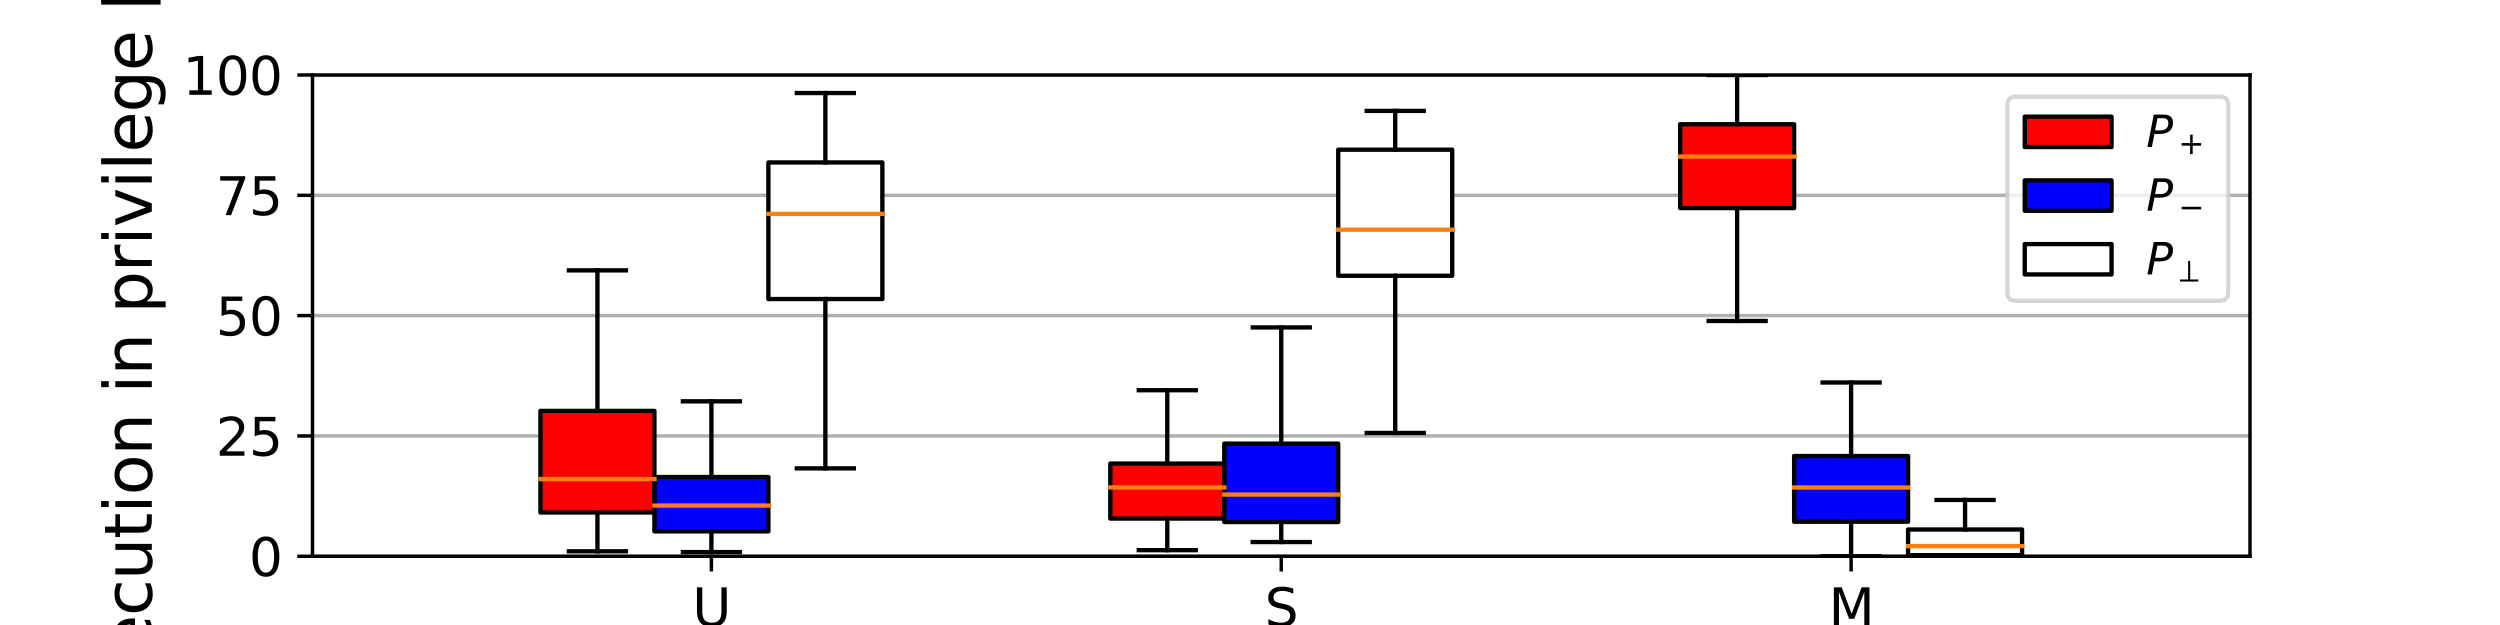 <?xml version="1.0" encoding="utf-8" standalone="no"?>
<!DOCTYPE svg PUBLIC "-//W3C//DTD SVG 1.1//EN"
  "http://www.w3.org/Graphics/SVG/1.1/DTD/svg11.dtd">
<svg xmlns:xlink="http://www.w3.org/1999/xlink" width="576pt" height="144pt" viewBox="0 0 576 144" xmlns="http://www.w3.org/2000/svg" version="1.1">
 <defs>
  <style type="text/css">*{stroke-linejoin: round; stroke-linecap: butt}</style>
 </defs>
 <g id="figure_1">
  <g id="patch_1">
   <path d="M 0 144 
L 576 144 
L 576 0 
L 0 0 
z
" style="fill: #ffffff"/>
  </g>
  <g id="axes_1">
   <g id="patch_2">
    <path d="M 72 128.16 
L 518.4 128.16 
L 518.4 17.28 
L 72 17.28 
z
" style="fill: #ffffff"/>
   </g>
   <g id="matplotlib.axis_1">
    <g id="xtick_1">
     <g id="line2d_1">
      <defs>
       <path id="m7803487f3e" d="M 0 0 
L 0 3.5 
" style="stroke: #000000; stroke-width: 0.8"/>
      </defs>
      <g>
       <use xlink:href="#m7803487f3e" x="163.906" y="128.16" style="stroke: #000000; stroke-width: 0.8"/>
      </g>
     </g>
     <g id="text_1">
      <!-- U -->
      <g transform="translate(159.515 144.278) scale(0.12 -0.12)">
       <defs>
        <path id="DejaVuSans-55" d="M 556 4666 
L 1191 4666 
L 1191 1831 
Q 1191 1081 1462 751 
Q 1734 422 2344 422 
Q 2950 422 3222 751 
Q 3494 1081 3494 1831 
L 3494 4666 
L 4128 4666 
L 4128 1753 
Q 4128 841 3676 375 
Q 3225 -91 2344 -91 
Q 1459 -91 1007 375 
Q 556 841 556 1753 
L 556 4666 
z
" transform="scale(0.016)"/>
       </defs>
       <use xlink:href="#DejaVuSans-55"/>
      </g>
     </g>
    </g>
    <g id="xtick_2">
     <g id="line2d_2">
      <g>
       <use xlink:href="#m7803487f3e" x="295.2" y="128.16" style="stroke: #000000; stroke-width: 0.8"/>
      </g>
     </g>
     <g id="text_2">
      <!-- S -->
      <g transform="translate(291.391 144.278) scale(0.12 -0.12)">
       <defs>
        <path id="DejaVuSans-53" d="M 3425 4513 
L 3425 3897 
Q 3066 4069 2747 4153 
Q 2428 4238 2131 4238 
Q 1616 4238 1336 4038 
Q 1056 3838 1056 3469 
Q 1056 3159 1242 3001 
Q 1428 2844 1947 2747 
L 2328 2669 
Q 3034 2534 3370 2195 
Q 3706 1856 3706 1288 
Q 3706 609 3251 259 
Q 2797 -91 1919 -91 
Q 1588 -91 1214 -16 
Q 841 59 441 206 
L 441 856 
Q 825 641 1194 531 
Q 1563 422 1919 422 
Q 2459 422 2753 634 
Q 3047 847 3047 1241 
Q 3047 1584 2836 1778 
Q 2625 1972 2144 2069 
L 1759 2144 
Q 1053 2284 737 2584 
Q 422 2884 422 3419 
Q 422 4038 858 4394 
Q 1294 4750 2059 4750 
Q 2388 4750 2728 4690 
Q 3069 4631 3425 4513 
z
" transform="scale(0.016)"/>
       </defs>
       <use xlink:href="#DejaVuSans-53"/>
      </g>
     </g>
    </g>
    <g id="xtick_3">
     <g id="line2d_3">
      <g>
       <use xlink:href="#m7803487f3e" x="426.494" y="128.16" style="stroke: #000000; stroke-width: 0.8"/>
      </g>
     </g>
     <g id="text_3">
      <!-- M -->
      <g transform="translate(421.317 144.278) scale(0.12 -0.12)">
       <defs>
        <path id="DejaVuSans-4d" d="M 628 4666 
L 1569 4666 
L 2759 1491 
L 3956 4666 
L 4897 4666 
L 4897 0 
L 4281 0 
L 4281 4097 
L 3078 897 
L 2444 897 
L 1241 4097 
L 1241 0 
L 628 0 
L 628 4666 
z
" transform="scale(0.016)"/>
       </defs>
       <use xlink:href="#DejaVuSans-4d"/>
      </g>
     </g>
    </g>
    <g id="text_4">
     <!-- $P_+$ -->
     <g transform="translate(284.025 162.171) scale(0.15 -0.15)">
      <defs>
       <path id="DejaVuSans-Oblique-50" d="M 1081 4666 
L 2541 4666 
Q 3178 4666 3512 4369 
Q 3847 4072 3847 3500 
Q 3847 2731 3353 2303 
Q 2859 1875 1966 1875 
L 1172 1875 
L 806 0 
L 172 0 
L 1081 4666 
z
M 1613 4147 
L 1275 2394 
L 2069 2394 
Q 2606 2394 2893 2669 
Q 3181 2944 3181 3456 
Q 3181 3784 2986 3965 
Q 2791 4147 2438 4147 
L 1613 4147 
z
" transform="scale(0.016)"/>
       <path id="DejaVuSans-2b" d="M 2944 4013 
L 2944 2272 
L 4684 2272 
L 4684 1741 
L 2944 1741 
L 2944 0 
L 2419 0 
L 2419 1741 
L 678 1741 
L 678 2272 
L 2419 2272 
L 2419 4013 
L 2944 4013 
z
" transform="scale(0.016)"/>
      </defs>
      <use xlink:href="#DejaVuSans-Oblique-50" transform="translate(0 0.094)"/>
      <use xlink:href="#DejaVuSans-2b" transform="translate(73.94 -16.312) scale(0.7)"/>
     </g>
    </g>
   </g>
   <g id="matplotlib.axis_2">
    <g id="ytick_1">
     <g id="line2d_4">
      <path d="M 72 128.16 
L 518.4 128.16 
" clip-path="url(#p7f64eafae4)" style="fill: none; stroke: #b0b0b0; stroke-width: 0.8; stroke-linecap: square"/>
     </g>
     <g id="line2d_5">
      <defs>
       <path id="m8f2966883c" d="M 0 0 
L -3.5 0 
" style="stroke: #000000; stroke-width: 0.8"/>
      </defs>
      <g>
       <use xlink:href="#m8f2966883c" x="72" y="128.16" style="stroke: #000000; stroke-width: 0.8"/>
      </g>
     </g>
     <g id="text_5">
      <!-- 0 -->
      <g transform="translate(57.365 132.719) scale(0.12 -0.12)">
       <defs>
        <path id="DejaVuSans-30" d="M 2034 4250 
Q 1547 4250 1301 3770 
Q 1056 3291 1056 2328 
Q 1056 1369 1301 889 
Q 1547 409 2034 409 
Q 2525 409 2770 889 
Q 3016 1369 3016 2328 
Q 3016 3291 2770 3770 
Q 2525 4250 2034 4250 
z
M 2034 4750 
Q 2819 4750 3233 4129 
Q 3647 3509 3647 2328 
Q 3647 1150 3233 529 
Q 2819 -91 2034 -91 
Q 1250 -91 836 529 
Q 422 1150 422 2328 
Q 422 3509 836 4129 
Q 1250 4750 2034 4750 
z
" transform="scale(0.016)"/>
       </defs>
       <use xlink:href="#DejaVuSans-30"/>
      </g>
     </g>
    </g>
    <g id="ytick_2">
     <g id="line2d_6">
      <path d="M 72 100.44 
L 518.4 100.44 
" clip-path="url(#p7f64eafae4)" style="fill: none; stroke: #b0b0b0; stroke-width: 0.8; stroke-linecap: square"/>
     </g>
     <g id="line2d_7">
      <g>
       <use xlink:href="#m8f2966883c" x="72" y="100.44" style="stroke: #000000; stroke-width: 0.8"/>
      </g>
     </g>
     <g id="text_6">
      <!-- 25 -->
      <g transform="translate(49.73 104.999) scale(0.12 -0.12)">
       <defs>
        <path id="DejaVuSans-32" d="M 1228 531 
L 3431 531 
L 3431 0 
L 469 0 
L 469 531 
Q 828 903 1448 1529 
Q 2069 2156 2228 2338 
Q 2531 2678 2651 2914 
Q 2772 3150 2772 3378 
Q 2772 3750 2511 3984 
Q 2250 4219 1831 4219 
Q 1534 4219 1204 4116 
Q 875 4013 500 3803 
L 500 4441 
Q 881 4594 1212 4672 
Q 1544 4750 1819 4750 
Q 2544 4750 2975 4387 
Q 3406 4025 3406 3419 
Q 3406 3131 3298 2873 
Q 3191 2616 2906 2266 
Q 2828 2175 2409 1742 
Q 1991 1309 1228 531 
z
" transform="scale(0.016)"/>
        <path id="DejaVuSans-35" d="M 691 4666 
L 3169 4666 
L 3169 4134 
L 1269 4134 
L 1269 2991 
Q 1406 3038 1543 3061 
Q 1681 3084 1819 3084 
Q 2600 3084 3056 2656 
Q 3513 2228 3513 1497 
Q 3513 744 3044 326 
Q 2575 -91 1722 -91 
Q 1428 -91 1123 -41 
Q 819 9 494 109 
L 494 744 
Q 775 591 1075 516 
Q 1375 441 1709 441 
Q 2250 441 2565 725 
Q 2881 1009 2881 1497 
Q 2881 1984 2565 2268 
Q 2250 2553 1709 2553 
Q 1456 2553 1204 2497 
Q 953 2441 691 2322 
L 691 4666 
z
" transform="scale(0.016)"/>
       </defs>
       <use xlink:href="#DejaVuSans-32"/>
       <use xlink:href="#DejaVuSans-35" x="63.623"/>
      </g>
     </g>
    </g>
    <g id="ytick_3">
     <g id="line2d_8">
      <path d="M 72 72.72 
L 518.4 72.72 
" clip-path="url(#p7f64eafae4)" style="fill: none; stroke: #b0b0b0; stroke-width: 0.8; stroke-linecap: square"/>
     </g>
     <g id="line2d_9">
      <g>
       <use xlink:href="#m8f2966883c" x="72" y="72.72" style="stroke: #000000; stroke-width: 0.8"/>
      </g>
     </g>
     <g id="text_7">
      <!-- 50 -->
      <g transform="translate(49.73 77.279) scale(0.12 -0.12)">
       <use xlink:href="#DejaVuSans-35"/>
       <use xlink:href="#DejaVuSans-30" x="63.623"/>
      </g>
     </g>
    </g>
    <g id="ytick_4">
     <g id="line2d_10">
      <path d="M 72 45 
L 518.4 45 
" clip-path="url(#p7f64eafae4)" style="fill: none; stroke: #b0b0b0; stroke-width: 0.8; stroke-linecap: square"/>
     </g>
     <g id="line2d_11">
      <g>
       <use xlink:href="#m8f2966883c" x="72" y="45" style="stroke: #000000; stroke-width: 0.8"/>
      </g>
     </g>
     <g id="text_8">
      <!-- 75 -->
      <g transform="translate(49.73 49.559) scale(0.12 -0.12)">
       <defs>
        <path id="DejaVuSans-37" d="M 525 4666 
L 3525 4666 
L 3525 4397 
L 1831 0 
L 1172 0 
L 2766 4134 
L 525 4134 
L 525 4666 
z
" transform="scale(0.016)"/>
       </defs>
       <use xlink:href="#DejaVuSans-37"/>
       <use xlink:href="#DejaVuSans-35" x="63.623"/>
      </g>
     </g>
    </g>
    <g id="ytick_5">
     <g id="line2d_12">
      <path d="M 72 17.28 
L 518.4 17.28 
" clip-path="url(#p7f64eafae4)" style="fill: none; stroke: #b0b0b0; stroke-width: 0.8; stroke-linecap: square"/>
     </g>
     <g id="line2d_13">
      <g>
       <use xlink:href="#m8f2966883c" x="72" y="17.28" style="stroke: #000000; stroke-width: 0.8"/>
      </g>
     </g>
     <g id="text_9">
      <!-- 100 -->
      <g transform="translate(42.095 21.839) scale(0.12 -0.12)">
       <defs>
        <path id="DejaVuSans-31" d="M 794 531 
L 1825 531 
L 1825 4091 
L 703 3866 
L 703 4441 
L 1819 4666 
L 2450 4666 
L 2450 531 
L 3481 531 
L 3481 0 
L 794 0 
L 794 531 
z
" transform="scale(0.016)"/>
       </defs>
       <use xlink:href="#DejaVuSans-31"/>
       <use xlink:href="#DejaVuSans-30" x="63.623"/>
       <use xlink:href="#DejaVuSans-30" x="127.246"/>
      </g>
     </g>
    </g>
    <g id="text_10">
     <!-- Execution in privilege [%] -->
     <g transform="translate(34.975 169.013) rotate(-90) scale(0.15 -0.15)">
      <defs>
       <path id="DejaVuSans-45" d="M 628 4666 
L 3578 4666 
L 3578 4134 
L 1259 4134 
L 1259 2753 
L 3481 2753 
L 3481 2222 
L 1259 2222 
L 1259 531 
L 3634 531 
L 3634 0 
L 628 0 
L 628 4666 
z
" transform="scale(0.016)"/>
       <path id="DejaVuSans-78" d="M 3513 3500 
L 2247 1797 
L 3578 0 
L 2900 0 
L 1881 1375 
L 863 0 
L 184 0 
L 1544 1831 
L 300 3500 
L 978 3500 
L 1906 2253 
L 2834 3500 
L 3513 3500 
z
" transform="scale(0.016)"/>
       <path id="DejaVuSans-65" d="M 3597 1894 
L 3597 1613 
L 953 1613 
Q 991 1019 1311 708 
Q 1631 397 2203 397 
Q 2534 397 2845 478 
Q 3156 559 3463 722 
L 3463 178 
Q 3153 47 2828 -22 
Q 2503 -91 2169 -91 
Q 1331 -91 842 396 
Q 353 884 353 1716 
Q 353 2575 817 3079 
Q 1281 3584 2069 3584 
Q 2775 3584 3186 3129 
Q 3597 2675 3597 1894 
z
M 3022 2063 
Q 3016 2534 2758 2815 
Q 2500 3097 2075 3097 
Q 1594 3097 1305 2825 
Q 1016 2553 972 2059 
L 3022 2063 
z
" transform="scale(0.016)"/>
       <path id="DejaVuSans-63" d="M 3122 3366 
L 3122 2828 
Q 2878 2963 2633 3030 
Q 2388 3097 2138 3097 
Q 1578 3097 1268 2742 
Q 959 2388 959 1747 
Q 959 1106 1268 751 
Q 1578 397 2138 397 
Q 2388 397 2633 464 
Q 2878 531 3122 666 
L 3122 134 
Q 2881 22 2623 -34 
Q 2366 -91 2075 -91 
Q 1284 -91 818 406 
Q 353 903 353 1747 
Q 353 2603 823 3093 
Q 1294 3584 2113 3584 
Q 2378 3584 2631 3529 
Q 2884 3475 3122 3366 
z
" transform="scale(0.016)"/>
       <path id="DejaVuSans-75" d="M 544 1381 
L 544 3500 
L 1119 3500 
L 1119 1403 
Q 1119 906 1312 657 
Q 1506 409 1894 409 
Q 2359 409 2629 706 
Q 2900 1003 2900 1516 
L 2900 3500 
L 3475 3500 
L 3475 0 
L 2900 0 
L 2900 538 
Q 2691 219 2414 64 
Q 2138 -91 1772 -91 
Q 1169 -91 856 284 
Q 544 659 544 1381 
z
M 1991 3584 
L 1991 3584 
z
" transform="scale(0.016)"/>
       <path id="DejaVuSans-74" d="M 1172 4494 
L 1172 3500 
L 2356 3500 
L 2356 3053 
L 1172 3053 
L 1172 1153 
Q 1172 725 1289 603 
Q 1406 481 1766 481 
L 2356 481 
L 2356 0 
L 1766 0 
Q 1100 0 847 248 
Q 594 497 594 1153 
L 594 3053 
L 172 3053 
L 172 3500 
L 594 3500 
L 594 4494 
L 1172 4494 
z
" transform="scale(0.016)"/>
       <path id="DejaVuSans-69" d="M 603 3500 
L 1178 3500 
L 1178 0 
L 603 0 
L 603 3500 
z
M 603 4863 
L 1178 4863 
L 1178 4134 
L 603 4134 
L 603 4863 
z
" transform="scale(0.016)"/>
       <path id="DejaVuSans-6f" d="M 1959 3097 
Q 1497 3097 1228 2736 
Q 959 2375 959 1747 
Q 959 1119 1226 758 
Q 1494 397 1959 397 
Q 2419 397 2687 759 
Q 2956 1122 2956 1747 
Q 2956 2369 2687 2733 
Q 2419 3097 1959 3097 
z
M 1959 3584 
Q 2709 3584 3137 3096 
Q 3566 2609 3566 1747 
Q 3566 888 3137 398 
Q 2709 -91 1959 -91 
Q 1206 -91 779 398 
Q 353 888 353 1747 
Q 353 2609 779 3096 
Q 1206 3584 1959 3584 
z
" transform="scale(0.016)"/>
       <path id="DejaVuSans-6e" d="M 3513 2113 
L 3513 0 
L 2938 0 
L 2938 2094 
Q 2938 2591 2744 2837 
Q 2550 3084 2163 3084 
Q 1697 3084 1428 2787 
Q 1159 2491 1159 1978 
L 1159 0 
L 581 0 
L 581 3500 
L 1159 3500 
L 1159 2956 
Q 1366 3272 1645 3428 
Q 1925 3584 2291 3584 
Q 2894 3584 3203 3211 
Q 3513 2838 3513 2113 
z
" transform="scale(0.016)"/>
       <path id="DejaVuSans-20" transform="scale(0.016)"/>
       <path id="DejaVuSans-70" d="M 1159 525 
L 1159 -1331 
L 581 -1331 
L 581 3500 
L 1159 3500 
L 1159 2969 
Q 1341 3281 1617 3432 
Q 1894 3584 2278 3584 
Q 2916 3584 3314 3078 
Q 3713 2572 3713 1747 
Q 3713 922 3314 415 
Q 2916 -91 2278 -91 
Q 1894 -91 1617 61 
Q 1341 213 1159 525 
z
M 3116 1747 
Q 3116 2381 2855 2742 
Q 2594 3103 2138 3103 
Q 1681 3103 1420 2742 
Q 1159 2381 1159 1747 
Q 1159 1113 1420 752 
Q 1681 391 2138 391 
Q 2594 391 2855 752 
Q 3116 1113 3116 1747 
z
" transform="scale(0.016)"/>
       <path id="DejaVuSans-72" d="M 2631 2963 
Q 2534 3019 2420 3045 
Q 2306 3072 2169 3072 
Q 1681 3072 1420 2755 
Q 1159 2438 1159 1844 
L 1159 0 
L 581 0 
L 581 3500 
L 1159 3500 
L 1159 2956 
Q 1341 3275 1631 3429 
Q 1922 3584 2338 3584 
Q 2397 3584 2469 3576 
Q 2541 3569 2628 3553 
L 2631 2963 
z
" transform="scale(0.016)"/>
       <path id="DejaVuSans-76" d="M 191 3500 
L 800 3500 
L 1894 563 
L 2988 3500 
L 3597 3500 
L 2284 0 
L 1503 0 
L 191 3500 
z
" transform="scale(0.016)"/>
       <path id="DejaVuSans-6c" d="M 603 4863 
L 1178 4863 
L 1178 0 
L 603 0 
L 603 4863 
z
" transform="scale(0.016)"/>
       <path id="DejaVuSans-67" d="M 2906 1791 
Q 2906 2416 2648 2759 
Q 2391 3103 1925 3103 
Q 1463 3103 1205 2759 
Q 947 2416 947 1791 
Q 947 1169 1205 825 
Q 1463 481 1925 481 
Q 2391 481 2648 825 
Q 2906 1169 2906 1791 
z
M 3481 434 
Q 3481 -459 3084 -895 
Q 2688 -1331 1869 -1331 
Q 1566 -1331 1297 -1286 
Q 1028 -1241 775 -1147 
L 775 -588 
Q 1028 -725 1275 -790 
Q 1522 -856 1778 -856 
Q 2344 -856 2625 -561 
Q 2906 -266 2906 331 
L 2906 616 
Q 2728 306 2450 153 
Q 2172 0 1784 0 
Q 1141 0 747 490 
Q 353 981 353 1791 
Q 353 2603 747 3093 
Q 1141 3584 1784 3584 
Q 2172 3584 2450 3431 
Q 2728 3278 2906 2969 
L 2906 3500 
L 3481 3500 
L 3481 434 
z
" transform="scale(0.016)"/>
       <path id="DejaVuSans-5b" d="M 550 4863 
L 1875 4863 
L 1875 4416 
L 1125 4416 
L 1125 -397 
L 1875 -397 
L 1875 -844 
L 550 -844 
L 550 4863 
z
" transform="scale(0.016)"/>
       <path id="DejaVuSans-25" d="M 4653 2053 
Q 4381 2053 4226 1822 
Q 4072 1591 4072 1178 
Q 4072 772 4226 539 
Q 4381 306 4653 306 
Q 4919 306 5073 539 
Q 5228 772 5228 1178 
Q 5228 1588 5073 1820 
Q 4919 2053 4653 2053 
z
M 4653 2450 
Q 5147 2450 5437 2106 
Q 5728 1763 5728 1178 
Q 5728 594 5436 251 
Q 5144 -91 4653 -91 
Q 4153 -91 3862 251 
Q 3572 594 3572 1178 
Q 3572 1766 3864 2108 
Q 4156 2450 4653 2450 
z
M 1428 4353 
Q 1159 4353 1004 4120 
Q 850 3888 850 3481 
Q 850 3069 1003 2837 
Q 1156 2606 1428 2606 
Q 1700 2606 1854 2837 
Q 2009 3069 2009 3481 
Q 2009 3884 1853 4118 
Q 1697 4353 1428 4353 
z
M 4250 4750 
L 4750 4750 
L 1831 -91 
L 1331 -91 
L 4250 4750 
z
M 1428 4750 
Q 1922 4750 2215 4408 
Q 2509 4066 2509 3481 
Q 2509 2891 2217 2550 
Q 1925 2209 1428 2209 
Q 931 2209 642 2551 
Q 353 2894 353 3481 
Q 353 4063 643 4406 
Q 934 4750 1428 4750 
z
" transform="scale(0.016)"/>
       <path id="DejaVuSans-5d" d="M 1947 4863 
L 1947 -844 
L 622 -844 
L 622 -397 
L 1369 -397 
L 1369 4416 
L 622 4416 
L 622 4863 
L 1947 4863 
z
" transform="scale(0.016)"/>
      </defs>
      <use xlink:href="#DejaVuSans-45"/>
      <use xlink:href="#DejaVuSans-78" x="63.184"/>
      <use xlink:href="#DejaVuSans-65" x="119.238"/>
      <use xlink:href="#DejaVuSans-63" x="180.762"/>
      <use xlink:href="#DejaVuSans-75" x="235.742"/>
      <use xlink:href="#DejaVuSans-74" x="299.121"/>
      <use xlink:href="#DejaVuSans-69" x="338.33"/>
      <use xlink:href="#DejaVuSans-6f" x="366.113"/>
      <use xlink:href="#DejaVuSans-6e" x="427.295"/>
      <use xlink:href="#DejaVuSans-20" x="490.674"/>
      <use xlink:href="#DejaVuSans-69" x="522.461"/>
      <use xlink:href="#DejaVuSans-6e" x="550.244"/>
      <use xlink:href="#DejaVuSans-20" x="613.623"/>
      <use xlink:href="#DejaVuSans-70" x="645.41"/>
      <use xlink:href="#DejaVuSans-72" x="708.887"/>
      <use xlink:href="#DejaVuSans-69" x="750"/>
      <use xlink:href="#DejaVuSans-76" x="777.783"/>
      <use xlink:href="#DejaVuSans-69" x="836.963"/>
      <use xlink:href="#DejaVuSans-6c" x="864.746"/>
      <use xlink:href="#DejaVuSans-65" x="892.529"/>
      <use xlink:href="#DejaVuSans-67" x="954.053"/>
      <use xlink:href="#DejaVuSans-65" x="1017.529"/>
      <use xlink:href="#DejaVuSans-20" x="1079.053"/>
      <use xlink:href="#DejaVuSans-5b" x="1110.84"/>
      <use xlink:href="#DejaVuSans-25" x="1149.854"/>
      <use xlink:href="#DejaVuSans-5d" x="1244.873"/>
     </g>
    </g>
   </g>
   <g id="patch_3">
    <path d="M 124.518 118.085 
L 150.776 118.085 
L 150.776 94.669 
L 124.518 94.669 
L 124.518 118.085 
z
" clip-path="url(#p7f64eafae4)" style="fill: #ff0000; stroke: #000000; stroke-linejoin: miter"/>
   </g>
   <g id="line2d_14">
    <path d="M 137.647 118.085 
L 137.647 127.025 
" clip-path="url(#p7f64eafae4)" style="fill: none; stroke: #000000; stroke-linecap: square"/>
   </g>
   <g id="line2d_15">
    <path d="M 137.647 94.669 
L 137.647 62.291 
" clip-path="url(#p7f64eafae4)" style="fill: none; stroke: #000000; stroke-linecap: square"/>
   </g>
   <g id="line2d_16">
    <path d="M 131.082 127.025 
L 144.212 127.025 
" clip-path="url(#p7f64eafae4)" style="fill: none; stroke: #000000; stroke-linecap: square"/>
   </g>
   <g id="line2d_17">
    <path d="M 131.082 62.291 
L 144.212 62.291 
" clip-path="url(#p7f64eafae4)" style="fill: none; stroke: #000000; stroke-linecap: square"/>
   </g>
   <g id="patch_4">
    <path d="M 255.812 119.481 
L 282.071 119.481 
L 282.071 106.812 
L 255.812 106.812 
L 255.812 119.481 
z
" clip-path="url(#p7f64eafae4)" style="fill: #ff0000; stroke: #000000; stroke-linejoin: miter"/>
   </g>
   <g id="line2d_18">
    <path d="M 268.941 119.481 
L 268.941 126.758 
" clip-path="url(#p7f64eafae4)" style="fill: none; stroke: #000000; stroke-linecap: square"/>
   </g>
   <g id="line2d_19">
    <path d="M 268.941 106.812 
L 268.941 89.91 
" clip-path="url(#p7f64eafae4)" style="fill: none; stroke: #000000; stroke-linecap: square"/>
   </g>
   <g id="line2d_20">
    <path d="M 262.376 126.758 
L 275.506 126.758 
" clip-path="url(#p7f64eafae4)" style="fill: none; stroke: #000000; stroke-linecap: square"/>
   </g>
   <g id="line2d_21">
    <path d="M 262.376 89.91 
L 275.506 89.91 
" clip-path="url(#p7f64eafae4)" style="fill: none; stroke: #000000; stroke-linecap: square"/>
   </g>
   <g id="patch_5">
    <path d="M 387.106 47.943 
L 413.365 47.943 
L 413.365 28.628 
L 387.106 28.628 
L 387.106 47.943 
z
" clip-path="url(#p7f64eafae4)" style="fill: #ff0000; stroke: #000000; stroke-linejoin: miter"/>
   </g>
   <g id="line2d_22">
    <path d="M 400.235 47.943 
L 400.235 73.949 
" clip-path="url(#p7f64eafae4)" style="fill: none; stroke: #000000; stroke-linecap: square"/>
   </g>
   <g id="line2d_23">
    <path d="M 400.235 28.628 
L 400.235 17.28 
" clip-path="url(#p7f64eafae4)" style="fill: none; stroke: #000000; stroke-linecap: square"/>
   </g>
   <g id="line2d_24">
    <path d="M 393.671 73.949 
L 406.8 73.949 
" clip-path="url(#p7f64eafae4)" style="fill: none; stroke: #000000; stroke-linecap: square"/>
   </g>
   <g id="line2d_25">
    <path d="M 393.671 17.28 
L 406.8 17.28 
" clip-path="url(#p7f64eafae4)" style="fill: none; stroke: #000000; stroke-linecap: square"/>
   </g>
   <g id="patch_6">
    <path d="M 150.776 122.418 
L 177.035 122.418 
L 177.035 109.904 
L 150.776 109.904 
L 150.776 122.418 
z
" clip-path="url(#p7f64eafae4)" style="fill: #0000ff; stroke: #000000; stroke-linejoin: miter"/>
   </g>
   <g id="line2d_26">
    <path d="M 163.906 122.418 
L 163.906 127.204 
" clip-path="url(#p7f64eafae4)" style="fill: none; stroke: #000000; stroke-linecap: square"/>
   </g>
   <g id="line2d_27">
    <path d="M 163.906 109.904 
L 163.906 92.466 
" clip-path="url(#p7f64eafae4)" style="fill: none; stroke: #000000; stroke-linecap: square"/>
   </g>
   <g id="line2d_28">
    <path d="M 157.341 127.204 
L 170.471 127.204 
" clip-path="url(#p7f64eafae4)" style="fill: none; stroke: #000000; stroke-linecap: square"/>
   </g>
   <g id="line2d_29">
    <path d="M 157.341 92.466 
L 170.471 92.466 
" clip-path="url(#p7f64eafae4)" style="fill: none; stroke: #000000; stroke-linecap: square"/>
   </g>
   <g id="patch_7">
    <path d="M 282.071 120.271 
L 308.329 120.271 
L 308.329 102.211 
L 282.071 102.211 
L 282.071 120.271 
z
" clip-path="url(#p7f64eafae4)" style="fill: #0000ff; stroke: #000000; stroke-linejoin: miter"/>
   </g>
   <g id="line2d_30">
    <path d="M 295.2 120.271 
L 295.2 124.889 
" clip-path="url(#p7f64eafae4)" style="fill: none; stroke: #000000; stroke-linecap: square"/>
   </g>
   <g id="line2d_31">
    <path d="M 295.2 102.211 
L 295.2 75.434 
" clip-path="url(#p7f64eafae4)" style="fill: none; stroke: #000000; stroke-linecap: square"/>
   </g>
   <g id="line2d_32">
    <path d="M 288.635 124.889 
L 301.765 124.889 
" clip-path="url(#p7f64eafae4)" style="fill: none; stroke: #000000; stroke-linecap: square"/>
   </g>
   <g id="line2d_33">
    <path d="M 288.635 75.434 
L 301.765 75.434 
" clip-path="url(#p7f64eafae4)" style="fill: none; stroke: #000000; stroke-linecap: square"/>
   </g>
   <g id="patch_8">
    <path d="M 413.365 120.2 
L 439.624 120.2 
L 439.624 105.066 
L 413.365 105.066 
L 413.365 120.2 
z
" clip-path="url(#p7f64eafae4)" style="fill: #0000ff; stroke: #000000; stroke-linejoin: miter"/>
   </g>
   <g id="line2d_34">
    <path d="M 426.494 120.2 
L 426.494 128.16 
" clip-path="url(#p7f64eafae4)" style="fill: none; stroke: #000000; stroke-linecap: square"/>
   </g>
   <g id="line2d_35">
    <path d="M 426.494 105.066 
L 426.494 88.134 
" clip-path="url(#p7f64eafae4)" style="fill: none; stroke: #000000; stroke-linecap: square"/>
   </g>
   <g id="line2d_36">
    <path d="M 419.929 128.16 
L 433.059 128.16 
" clip-path="url(#p7f64eafae4)" style="fill: none; stroke: #000000; stroke-linecap: square"/>
   </g>
   <g id="line2d_37">
    <path d="M 419.929 88.134 
L 433.059 88.134 
" clip-path="url(#p7f64eafae4)" style="fill: none; stroke: #000000; stroke-linecap: square"/>
   </g>
   <g id="patch_9">
    <path d="M 177.035 68.898 
L 203.294 68.898 
L 203.294 37.429 
L 177.035 37.429 
L 177.035 68.898 
z
" clip-path="url(#p7f64eafae4)" style="fill: #ffffff; stroke: #000000; stroke-linejoin: miter"/>
   </g>
   <g id="line2d_38">
    <path d="M 190.165 68.898 
L 190.165 107.912 
" clip-path="url(#p7f64eafae4)" style="fill: none; stroke: #000000; stroke-linecap: square"/>
   </g>
   <g id="line2d_39">
    <path d="M 190.165 37.429 
L 190.165 21.436 
" clip-path="url(#p7f64eafae4)" style="fill: none; stroke: #000000; stroke-linecap: square"/>
   </g>
   <g id="line2d_40">
    <path d="M 183.6 107.912 
L 196.729 107.912 
" clip-path="url(#p7f64eafae4)" style="fill: none; stroke: #000000; stroke-linecap: square"/>
   </g>
   <g id="line2d_41">
    <path d="M 183.6 21.436 
L 196.729 21.436 
" clip-path="url(#p7f64eafae4)" style="fill: none; stroke: #000000; stroke-linecap: square"/>
   </g>
   <g id="patch_10">
    <path d="M 308.329 63.541 
L 334.588 63.541 
L 334.588 34.487 
L 308.329 34.487 
L 308.329 63.541 
z
" clip-path="url(#p7f64eafae4)" style="fill: #ffffff; stroke: #000000; stroke-linejoin: miter"/>
   </g>
   <g id="line2d_42">
    <path d="M 321.459 63.541 
L 321.459 99.76 
" clip-path="url(#p7f64eafae4)" style="fill: none; stroke: #000000; stroke-linecap: square"/>
   </g>
   <g id="line2d_43">
    <path d="M 321.459 34.487 
L 321.459 25.549 
" clip-path="url(#p7f64eafae4)" style="fill: none; stroke: #000000; stroke-linecap: square"/>
   </g>
   <g id="line2d_44">
    <path d="M 314.894 99.76 
L 328.024 99.76 
" clip-path="url(#p7f64eafae4)" style="fill: none; stroke: #000000; stroke-linecap: square"/>
   </g>
   <g id="line2d_45">
    <path d="M 314.894 25.549 
L 328.024 25.549 
" clip-path="url(#p7f64eafae4)" style="fill: none; stroke: #000000; stroke-linecap: square"/>
   </g>
   <g id="patch_11">
    <path d="M 439.624 127.904 
L 465.882 127.904 
L 465.882 122.001 
L 439.624 122.001 
L 439.624 127.904 
z
" clip-path="url(#p7f64eafae4)" style="fill: #ffffff; stroke: #000000; stroke-linejoin: miter"/>
   </g>
   <g id="line2d_46">
    <path d="M 452.753 127.904 
L 452.753 128.16 
" clip-path="url(#p7f64eafae4)" style="fill: none; stroke: #000000; stroke-linecap: square"/>
   </g>
   <g id="line2d_47">
    <path d="M 452.753 122.001 
L 452.753 115.195 
" clip-path="url(#p7f64eafae4)" style="fill: none; stroke: #000000; stroke-linecap: square"/>
   </g>
   <g id="line2d_48">
    <path d="M 446.188 128.16 
L 459.318 128.16 
" clip-path="url(#p7f64eafae4)" style="fill: none; stroke: #000000; stroke-linecap: square"/>
   </g>
   <g id="line2d_49">
    <path d="M 446.188 115.195 
L 459.318 115.195 
" clip-path="url(#p7f64eafae4)" style="fill: none; stroke: #000000; stroke-linecap: square"/>
   </g>
   <g id="line2d_50">
    <path d="M 124.518 110.376 
L 150.776 110.376 
" clip-path="url(#p7f64eafae4)" style="fill: none; stroke: #ff7f0e; stroke-linecap: square"/>
   </g>
   <g id="line2d_51">
    <path d="M 255.812 112.308 
L 282.071 112.308 
" clip-path="url(#p7f64eafae4)" style="fill: none; stroke: #ff7f0e; stroke-linecap: square"/>
   </g>
   <g id="line2d_52">
    <path d="M 387.106 36.076 
L 413.365 36.076 
" clip-path="url(#p7f64eafae4)" style="fill: none; stroke: #ff7f0e; stroke-linecap: square"/>
   </g>
   <g id="line2d_53">
    <path d="M 150.776 116.483 
L 177.035 116.483 
" clip-path="url(#p7f64eafae4)" style="fill: none; stroke: #ff7f0e; stroke-linecap: square"/>
   </g>
   <g id="line2d_54">
    <path d="M 282.071 113.946 
L 308.329 113.946 
" clip-path="url(#p7f64eafae4)" style="fill: none; stroke: #ff7f0e; stroke-linecap: square"/>
   </g>
   <g id="line2d_55">
    <path d="M 413.365 112.325 
L 439.624 112.325 
" clip-path="url(#p7f64eafae4)" style="fill: none; stroke: #ff7f0e; stroke-linecap: square"/>
   </g>
   <g id="line2d_56">
    <path d="M 177.035 49.28 
L 203.294 49.28 
" clip-path="url(#p7f64eafae4)" style="fill: none; stroke: #ff7f0e; stroke-linecap: square"/>
   </g>
   <g id="line2d_57">
    <path d="M 308.329 52.917 
L 334.588 52.917 
" clip-path="url(#p7f64eafae4)" style="fill: none; stroke: #ff7f0e; stroke-linecap: square"/>
   </g>
   <g id="line2d_58">
    <path d="M 439.624 125.821 
L 465.882 125.821 
" clip-path="url(#p7f64eafae4)" style="fill: none; stroke: #ff7f0e; stroke-linecap: square"/>
   </g>
   <g id="patch_12">
    <path d="M 72 128.16 
L 72 17.28 
" style="fill: none; stroke: #000000; stroke-width: 0.8; stroke-linejoin: miter; stroke-linecap: square"/>
   </g>
   <g id="patch_13">
    <path d="M 518.4 128.16 
L 518.4 17.28 
" style="fill: none; stroke: #000000; stroke-width: 0.8; stroke-linejoin: miter; stroke-linecap: square"/>
   </g>
   <g id="patch_14">
    <path d="M 72 128.16 
L 518.4 128.16 
" style="fill: none; stroke: #000000; stroke-width: 0.8; stroke-linejoin: miter; stroke-linecap: square"/>
   </g>
   <g id="patch_15">
    <path d="M 72 17.28 
L 518.4 17.28 
" style="fill: none; stroke: #000000; stroke-width: 0.8; stroke-linejoin: miter; stroke-linecap: square"/>
   </g>
   <g id="legend_1">
    <g id="patch_16">
     <path d="M 464.5 69.314 
L 511.4 69.314 
Q 513.4 69.314 513.4 67.314 
L 513.4 24.28 
Q 513.4 22.28 511.4 22.28 
L 464.5 22.28 
Q 462.5 22.28 462.5 24.28 
L 462.5 67.314 
Q 462.5 69.314 464.5 69.314 
z
" style="fill: #ffffff; opacity: 0.8; stroke: #cccccc; stroke-linejoin: miter"/>
    </g>
    <g id="patch_17">
     <path d="M 466.5 33.878 
L 486.5 33.878 
L 486.5 26.878 
L 466.5 26.878 
z
" style="fill: #ff0000; stroke: #000000; stroke-linejoin: miter"/>
    </g>
    <g id="text_11">
     <!-- $P_+$ -->
     <g transform="translate(494.5 33.878) scale(0.1 -0.1)">
      <use xlink:href="#DejaVuSans-Oblique-50" transform="translate(0 0.094)"/>
      <use xlink:href="#DejaVuSans-2b" transform="translate(73.94 -16.312) scale(0.7)"/>
     </g>
    </g>
    <g id="patch_18">
     <path d="M 466.5 48.557 
L 486.5 48.557 
L 486.5 41.557 
L 466.5 41.557 
z
" style="fill: #0000ff; stroke: #000000; stroke-linejoin: miter"/>
    </g>
    <g id="text_12">
     <!-- $P_-$ -->
     <g transform="translate(494.5 48.557) scale(0.1 -0.1)">
      <defs>
       <path id="DejaVuSans-2212" d="M 678 2272 
L 4684 2272 
L 4684 1741 
L 678 1741 
L 678 2272 
z
" transform="scale(0.016)"/>
      </defs>
      <use xlink:href="#DejaVuSans-Oblique-50" transform="translate(0 0.094)"/>
      <use xlink:href="#DejaVuSans-2212" transform="translate(73.94 -16.312) scale(0.7)"/>
     </g>
    </g>
    <g id="patch_19">
     <path d="M 466.5 63.235 
L 486.5 63.235 
L 486.5 56.235 
L 466.5 56.235 
z
" style="fill: #ffffff; stroke: #000000; stroke-linejoin: miter"/>
    </g>
    <g id="text_13">
     <!-- $P_\perp$ -->
     <g transform="translate(494.5 63.235) scale(0.1 -0.1)">
      <defs>
       <path id="STIXGeneral-Regular-27c2" d="M 4102 0 
L 333 0 
L 333 422 
L 2010 422 
L 2010 4237 
L 2432 4237 
L 2432 422 
L 4102 422 
L 4102 0 
z
" transform="scale(0.016)"/>
      </defs>
      <use xlink:href="#DejaVuSans-Oblique-50" transform="translate(0 0.094)"/>
      <use xlink:href="#STIXGeneral-Regular-27c2" transform="translate(73.94 -16.312) scale(0.7)"/>
     </g>
    </g>
   </g>
  </g>
 </g>
 <defs>
  <clipPath id="p7f64eafae4">
   <rect x="72" y="17.28" width="446.4" height="110.88"/>
  </clipPath>
 </defs>
</svg>
